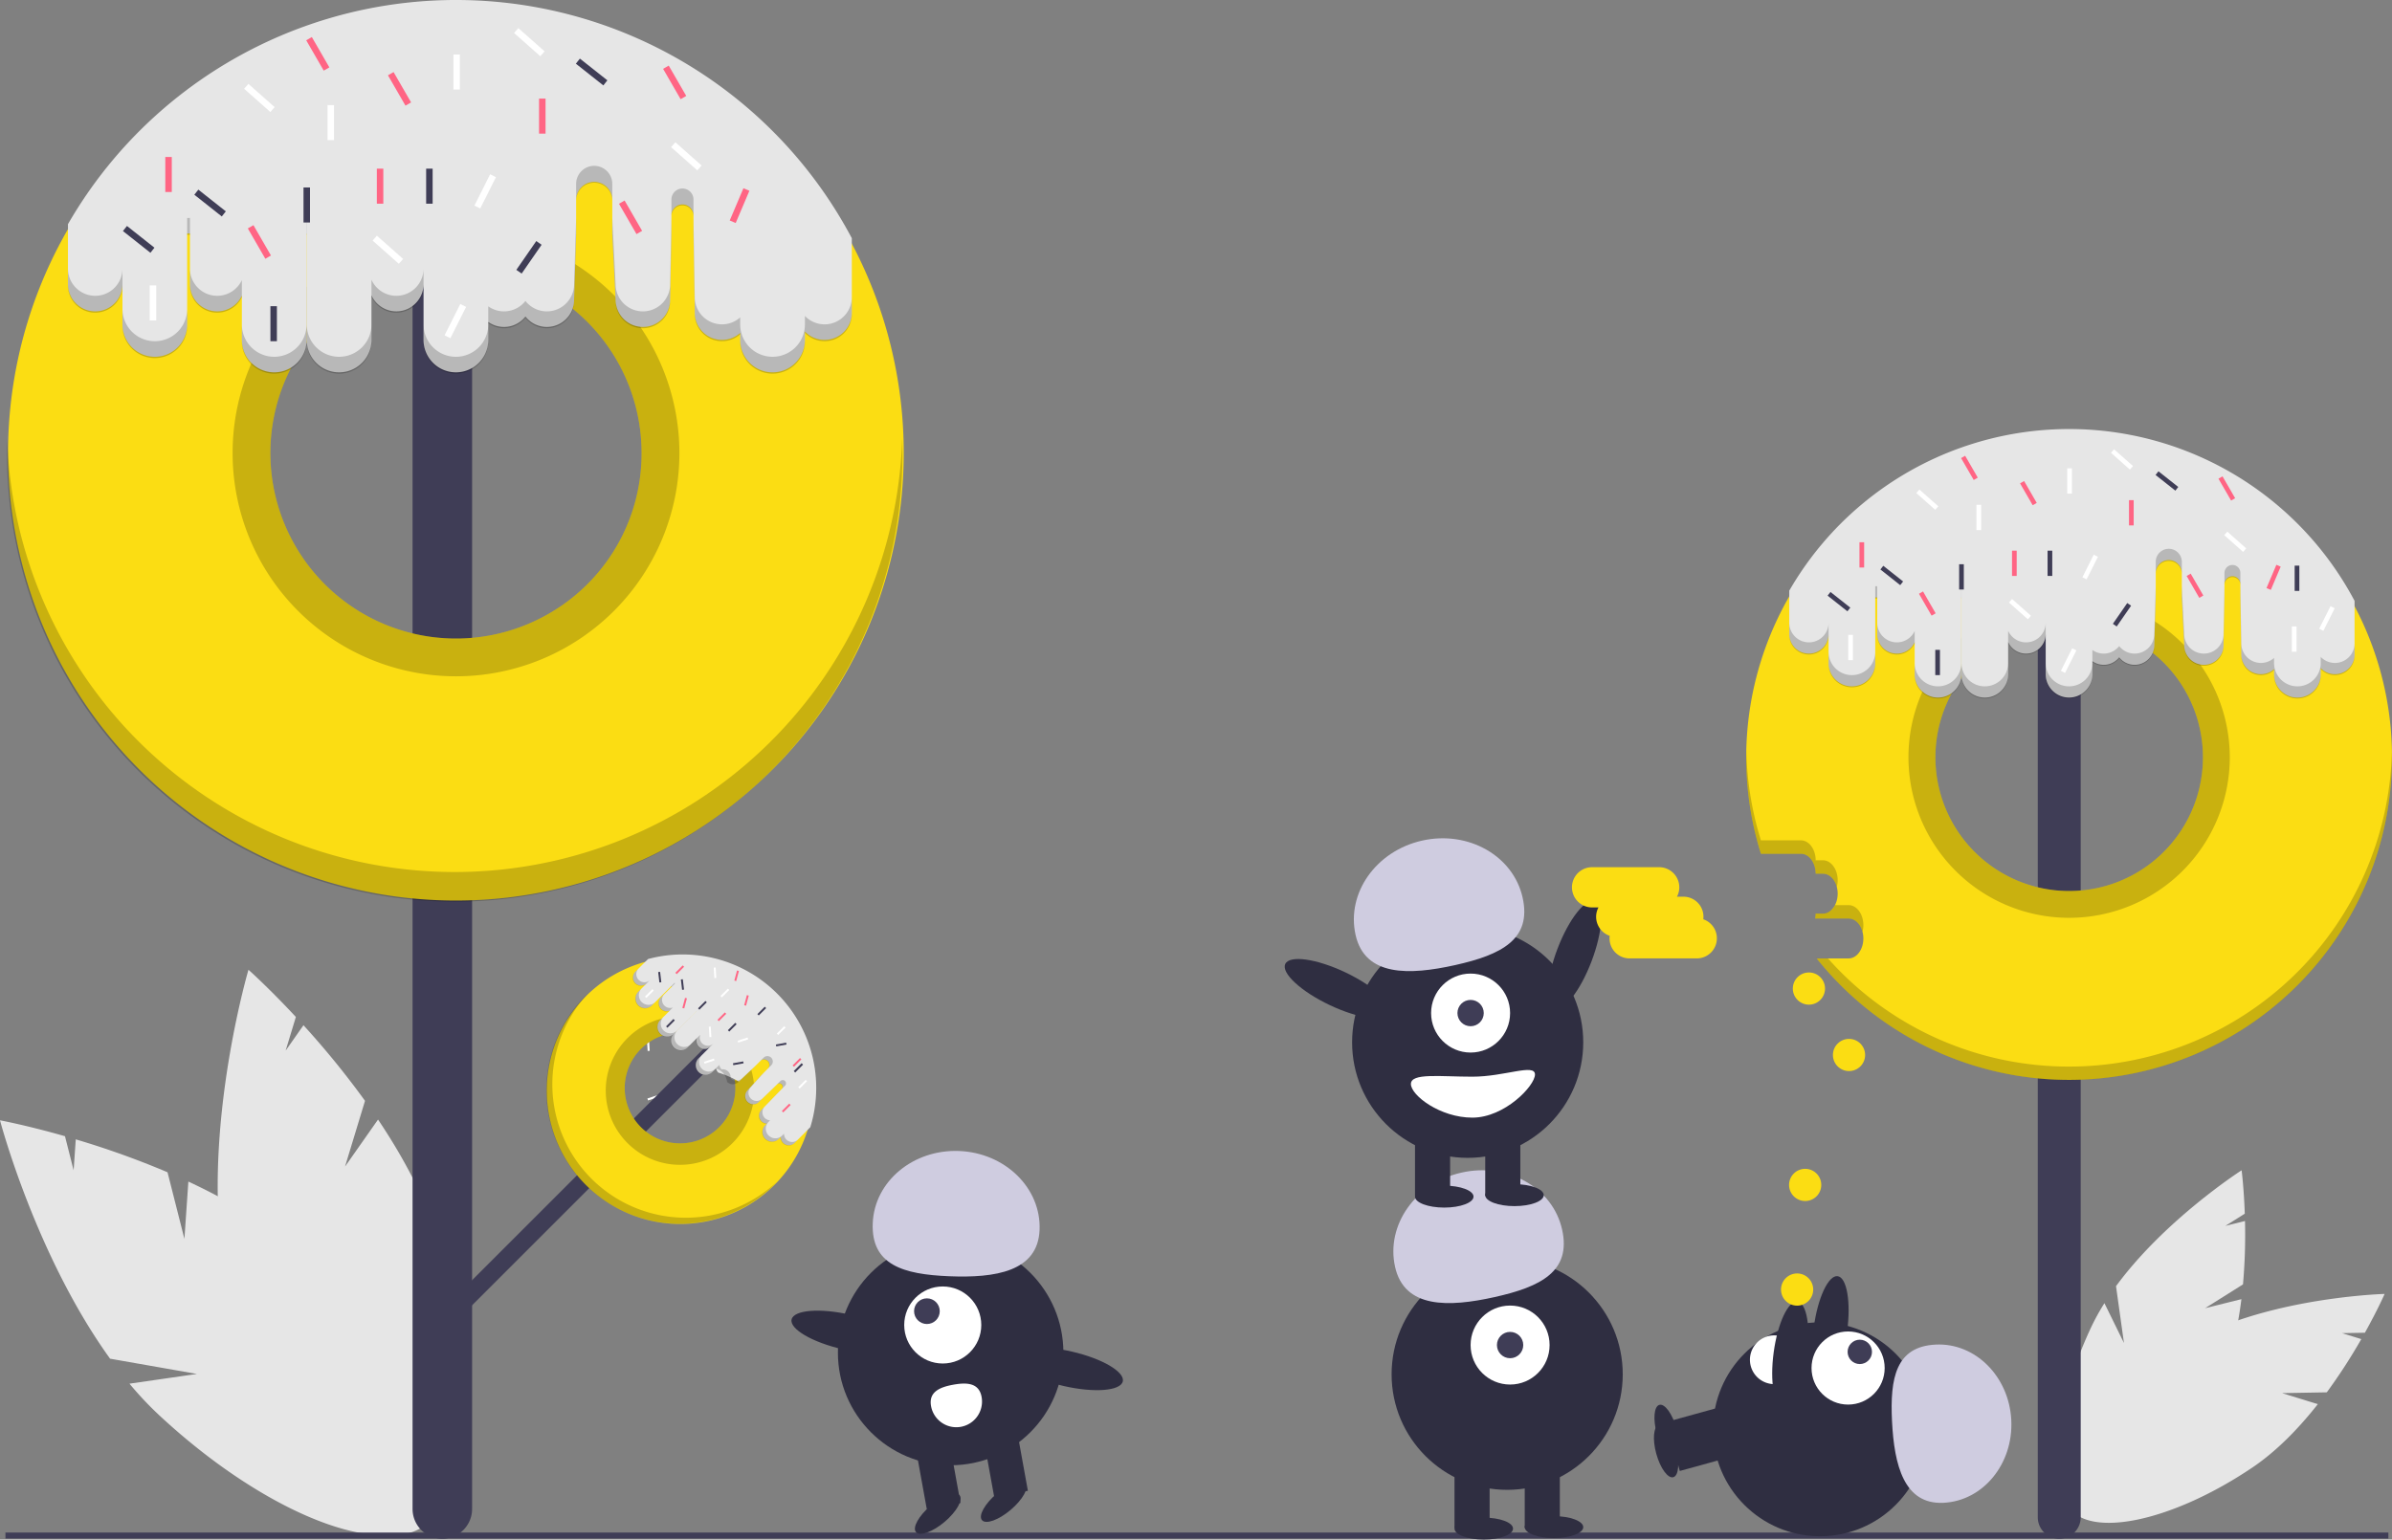 <svg xmlns="http://www.w3.org/2000/svg" data-name="Layer 1" width="891.381" height="573.886" viewBox="0 0 891.381 573.886" xmlns:xlink="http://www.w3.org/1999/xlink"><rect x="0" y="0" width="891.381" height="573.886" fill="#808080" stroke="none"/><title>donut_love</title><path d="M222.569,620.336l-6.293-24.823a322.324,322.324,0,0,0-34.197-12.269l-.795,11.536-3.222-12.709c-14.411-4.115-24.216-5.928-24.216-5.928s13.243,50.359,41.02,88.86l32.366,5.685-25.144,3.625a130.406,130.406,0,0,0,11.247,11.919c40.407,37.506,85.412,54.714,100.523,38.435s-5.396-59.881-45.803-97.387c-12.527-11.627-28.262-20.958-44.014-28.302Z" transform="translate(-153.846 -158.537)" fill="#e6e6e6"/><path d="M282.425,593.38l7.443-24.502a322.325,322.325,0,0,0-22.932-28.179l-6.643,9.465,3.811-12.545c-10.21-10.972-17.665-17.592-17.665-17.592S231.744,569.981,235.621,617.297l24.768,21.597-23.398-9.894a130.406,130.406,0,0,0,3.467,16.017c15.203,52.993,44.835,90.988,66.185,84.863s26.333-54.05,11.13-107.043c-4.713-16.428-13.361-32.55-23.049-46.978Z" transform="translate(-153.846 -158.537)" fill="#e6e6e6"/><path d="M975.588,646.175l14.11-8.869a209.77,209.77,0,0,0,.747-23.633l-7.302,1.819,7.224-4.541c-.339-9.748-1.18-16.182-1.18-16.182s-28.53,18.288-46.806,43.199l2.963,21.18-7.281-14.843a84.867,84.867,0,0,0-5.127,9.352c-15.13,32.533-16.77,63.848-3.663,69.943s35.997-15.336,51.127-47.869c4.69-10.086,7.316-21.698,8.708-32.923Z" transform="translate(-153.846 -158.537)" fill="#e6e6e6"/><path d="M1004.269,677.839l16.663-.299a209.77,209.77,0,0,0,12.855-19.844l-7.191-2.218,8.531-.153c4.749-8.52,7.354-14.462,7.354-14.462s-33.876.908-62.397,12.786l-8.411,19.662,1.439-16.47a84.868,84.868,0,0,0-9.223,5.355c-29.768,20.029-47.359,45.988-39.29,57.981s38.743,5.479,68.511-14.55c9.228-6.209,17.479-14.793,24.472-23.682Z" transform="translate(-153.846 -158.537)" fill="#e6e6e6"/><rect x="2.029" y="571.273" width="888" height="2.241" fill="#3f3d56"/><rect x="402.421" y="219.049" width="2.573" height="13.894" transform="translate(-9.629 -315.579) rotate(26.644)" fill="#fff"/><rect x="394.196" y="531.16" width="0.767" height="4.142" transform="translate(-212.925 -109.271) rotate(-6.648)" fill="#3f3d56"/><rect x="396.799" y="565.653" width="0.767" height="4.142" transform="translate(657.093 -146.574) rotate(71.644)" fill="#fff"/><rect x="395.063" y="546.129" width="0.767" height="4.142" transform="translate(-186.034 -133.815) rotate(-3.441)" fill="#fff"/><rect x="391.484" y="523.458" width="0.767" height="4.142" transform="translate(-184.68 -134.071) rotate(-3.441)" fill="#fff"/><rect x="444.389" y="538.698" width="0.767" height="4.142" transform="translate(625.746 -232.707) rotate(68.004)" fill="#ff6584"/><rect x="400.27" y="538.969" width="0.767" height="4.142" transform="translate(-0.162 -243.798) rotate(15)" fill="#ff6584"/><rect x="286.479" y="70.608" width="2.418" height="13.058" fill="#3f3d56"/><rect x="285.028" y="102.042" width="2.418" height="13.058" fill="#fff"/><rect x="437.469" y="532.657" width="0.721" height="3.892" transform="translate(352.413 -311.547) rotate(45)" fill="#fff"/><rect x="444.706" y="574.35" width="0.721" height="3.892" transform="translate(384.014 -304.453) rotate(45)" fill="#fff"/><rect x="439.711" y="557.734" width="0.721" height="3.892" transform="translate(6.005 -253.365) rotate(15)" fill="#ff6584"/><rect x="440.731" y="542.851" width="0.721" height="3.892" transform="translate(360.577 -310.868) rotate(45)" fill="#ff6584"/><path d="M431.652,543.207a3.307,3.307,0,0,0-4.677-4.677L321.459,644.047a3.307,3.307,0,1,0,4.677,4.677L430.973,543.886" transform="translate(-153.846 -158.537)" fill="#3f3d56"/><path d="M442.437,529.89a49.711,49.711,0,1,0,12.377,49.809A49.733,49.733,0,0,0,442.437,529.89Zm-40.702,54.094a20.575,20.575,0,0,1-9.05-5.282c-.507-.507-.977-1.043-1.429-1.588a20.621,20.621,0,1,1,10.479,6.87Z" transform="translate(-153.846 -158.537)" fill="#fbdd13"/><path d="M329.772,253.482a11.093,11.093,0,0,0-22.186,0V721.021a11.093,11.093,0,1,0,22.186,0V256.704" transform="translate(-153.846 -158.537)" fill="#3f3d56"/><path d="M471.274,249.338A166.889,166.889,0,1,0,490.624,327.387,166.805,166.805,0,0,0,471.274,249.338Zm-113.508,138.29a69.167,69.167,0,1,1,35.167-60.241A68.827,68.827,0,0,1,357.766,387.628Z" transform="translate(-153.846 -158.537)" fill="#fbdd13"/><path d="M323.29,483.591A166.842,166.842,0,0,1,156.532,321.948q-.087,2.707-.089,5.435a166.847,166.847,0,1,0,333.693,0q0-2.731-.088-5.442A166.842,166.842,0,0,1,323.29,483.591Z" transform="translate(-153.846 -158.537)" opacity="0.2"/><path d="M323.773,244.131a83.251,83.251,0,1,0,83.256,83.256A83.349,83.349,0,0,0,323.773,244.131Zm33.992,143.497a69.167,69.167,0,1,1,35.167-60.241A68.827,68.827,0,0,1,357.766,387.628Z" transform="translate(-153.846 -158.537)" opacity="0.2"/><path d="M471.276,247.333v27.755a10.149,10.149,0,0,1-17.478,7.027v3.163a12.056,12.056,0,1,1-24.113,0v-2.636a10.143,10.143,0,0,1-16.926-7.554l-.484-29.5v-6.804a4.111,4.111,0,0,0-8.221,0v6.804l-.484,24.664a10.156,10.156,0,0,1-20.312,0l-1.243-24.664V232.98a6.737,6.737,0,0,0-13.473,0v12.608l-.759,24.664a10.148,10.148,0,0,1-18.136,6.268,10.129,10.129,0,0,1-13.851,2.012v6.746a12.056,12.056,0,1,1-24.113,0V264.448a10.152,10.152,0,0,1-19.412,4.164v16.665a12.056,12.056,0,1,1-24.113,0V245.587h-.068v39.69a12.056,12.056,0,1,1-24.113,0V268.752a10.15,10.15,0,0,1-19.345-4.304V245.587h-1.035v33.887a12.056,12.056,0,0,1-24.113,0V264.448a10.156,10.156,0,1,1-20.312,0V242.091A166.905,166.905,0,0,1,471.276,247.333Z" transform="translate(-153.846 -158.537)" fill="#e6e6e6"/><path d="M256.034,291.531a12.056,12.056,0,0,1-12.056-12.056v6.287a12.056,12.056,0,0,0,24.113,0v-6.287A12.056,12.056,0,0,1,256.034,291.531Z" transform="translate(-153.846 -158.537)" opacity="0.2"/><path d="M280.215,291.531a12.056,12.056,0,0,1-12.056-12.056v6.287a12.056,12.056,0,0,0,24.113,0v-6.287A12.056,12.056,0,0,1,280.215,291.531Z" transform="translate(-153.846 -158.537)" opacity="0.2"/><path d="M243.978,262.949a10.15,10.15,0,0,1-19.345-4.304v6.287a10.15,10.15,0,0,0,19.345,4.304Z" transform="translate(-153.846 -158.537)" opacity="0.2"/><rect x="114.245" y="81.247" width="0.068" height="6.287" opacity="0.2"/><path d="M199.485,258.645a10.156,10.156,0,0,1-20.312,0v6.287a10.156,10.156,0,0,0,20.312,0Z" transform="translate(-153.846 -158.537)" opacity="0.2"/><rect x="69.752" y="81.247" width="1.035" height="6.287" opacity="0.2"/><path d="M211.542,285.727a12.056,12.056,0,0,1-12.056-12.056v6.287a12.056,12.056,0,1,0,24.113,0v-6.287A12.056,12.056,0,0,1,211.542,285.727Z" transform="translate(-153.846 -158.537)" opacity="0.2"/><path d="M323.74,291.531a12.056,12.056,0,0,1-12.056-12.056v6.287a12.056,12.056,0,0,0,24.113,0v-6.287A12.056,12.056,0,0,1,323.74,291.531Z" transform="translate(-153.846 -158.537)" opacity="0.2"/><path d="M412.275,232.98a4.111,4.111,0,1,0-8.221,0v6.287a4.111,4.111,0,1,1,8.221,0Z" transform="translate(-153.846 -158.537)" opacity="0.2"/><path d="M311.683,258.645a10.152,10.152,0,0,1-19.412,4.164v6.287a10.152,10.152,0,0,0,19.412-4.164Z" transform="translate(-153.846 -158.537)" opacity="0.2"/><path d="M393.414,274.604a10.155,10.155,0,0,1-10.156-10.156L382.015,239.784v6.287l1.243,24.664a10.156,10.156,0,0,0,20.312,0l.484-24.664v-6.287l-.484,24.664A10.155,10.155,0,0,1,393.414,274.604Z" transform="translate(-153.846 -158.537)" opacity="0.2"/><path d="M461.12,279.44a10.123,10.123,0,0,1-7.322-3.129v3.163a12.056,12.056,0,0,1-24.113,0v-2.636a10.143,10.143,0,0,1-16.926-7.554L412.275,239.784v6.287l.484,29.5a10.143,10.143,0,0,0,16.926,7.554v2.636a12.056,12.056,0,0,0,24.113,0v-3.163a10.149,10.149,0,0,0,17.478-7.027v-6.287A10.155,10.155,0,0,1,461.12,279.44Z" transform="translate(-153.846 -158.537)" opacity="0.2"/><path d="M357.627,274.604a10.131,10.131,0,0,1-7.98-3.888,10.129,10.129,0,0,1-13.851,2.012v6.287a10.129,10.129,0,0,0,13.851-2.012,10.148,10.148,0,0,0,18.136-6.268l.759-24.664v-6.287l-.759,24.664A10.155,10.155,0,0,1,357.627,274.604Z" transform="translate(-153.846 -158.537)" opacity="0.2"/><path d="M382.015,227.176a6.737,6.737,0,1,0-13.473,0v6.287a6.737,6.737,0,1,1,13.473,0Z" transform="translate(-153.846 -158.537)" opacity="0.2"/><rect x="113.103" y="69.882" width="2.418" height="13.058" fill="#3f3d56"/><rect x="158.805" y="62.87" width="2.418" height="13.058" fill="#3f3d56"/><rect x="100.771" y="114.133" width="2.418" height="13.058" fill="#3f3d56"/><rect x="349.889" y="248.005" width="2.418" height="13.058" transform="matrix(0.822, 0.569, -0.569, 0.822, 53.35, -313.086)" fill="#3f3d56"/><rect x="230.92" y="227.694" width="2.418" height="13.058" transform="translate(-249.431 112.392) rotate(-51.648)" fill="#3f3d56"/><rect x="373.102" y="178.849" width="2.418" height="13.058" transform="translate(-157.167 205.356) rotate(-51.648)" fill="#3f3d56"/><rect x="204.321" y="241.235" width="2.418" height="13.058" transform="translate(-270.145 96.672) rotate(-51.648)" fill="#3f3d56"/><rect x="122.05" y="39.173" width="2.418" height="13.058" fill="#fff"/><rect x="55.795" y="106.395" width="2.418" height="13.058" fill="#fff"/><rect x="168.961" y="20.312" width="2.418" height="13.058" fill="#fff"/><rect x="333.446" y="223.341" width="2.418" height="13.058" transform="translate(-15.225 -284.202) rotate(26.644)" fill="#fff"/><rect x="322.323" y="271.702" width="2.418" height="13.058" transform="translate(5.281 -274.078) rotate(26.644)" fill="#fff"/><rect x="297.175" y="245.104" width="2.418" height="13.058" transform="translate(-241.697 149.436) rotate(-48.441)" fill="#fff"/><rect x="249.297" y="188.521" width="2.418" height="13.058" transform="translate(-215.474 94.565) rotate(-48.441)" fill="#fff"/><rect x="408.406" y="210.284" width="2.418" height="13.058" transform="translate(-178.201 220.946) rotate(-48.441)" fill="#fff"/><rect x="349.889" y="167.726" width="2.418" height="13.058" transform="translate(-166.053 162.834) rotate(-48.441)" fill="#fff"/><rect x="140.428" y="62.87" width="2.418" height="13.058" fill="#ff6584"/><rect x="428.234" y="228.661" width="2.418" height="13.058" transform="translate(-27.785 -307.658) rotate(23.004)" fill="#ff6584"/><rect x="249.297" y="242.202" width="2.418" height="13.058" transform="translate(-244.65 0.04) rotate(-30)" fill="#ff6584"/><rect x="387.611" y="233.013" width="2.418" height="13.058" transform="translate(-221.525 67.966) rotate(-30)" fill="#ff6584"/><rect x="301.528" y="185.136" width="2.418" height="13.058" transform="matrix(0.866, -0.5, 0.5, 0.866, -209.119, 18.51)" fill="#ff6584"/><rect x="404.054" y="182.718" width="2.418" height="13.058" transform="translate(-194.174 69.449) rotate(-30)" fill="#ff6584"/><rect x="271.06" y="172.078" width="2.418" height="13.058" transform="translate(-206.672 1.526) rotate(-30)" fill="#ff6584"/><rect x="200.879" y="36.755" width="2.418" height="13.058" fill="#ff6584"/><rect x="61.599" y="58.517" width="2.418" height="13.058" fill="#ff6584"/><path d="M374.238,597.888a49.736,49.736,0,0,1-1.078-69.223q-.589.552-1.164,1.127a49.737,49.737,0,1,0,70.339,70.339q.576-.576,1.128-1.166A49.736,49.736,0,0,1,374.238,597.888Z" transform="translate(-153.846 -158.537)" opacity="0.2"/><path d="M426.827,545.5a27.674,27.674,0,1,0,0,39.124A27.708,27.708,0,0,0,426.827,545.5Zm-4.981,33.203a20.627,20.627,0,0,1-29.162,0c-.507-.507-.977-1.043-1.429-1.588a20.616,20.616,0,1,1,30.59,1.588Z" transform="translate(-153.846 -158.537)" opacity="0.2"/><path d="M455.81,578.703,449.96,584.554a3.025,3.025,0,0,1-5.165-2.203l-.667.667a3.594,3.594,0,0,1-5.083-5.083l.556-.556a3.024,3.024,0,0,1-1.976-5.16l6.116-6.32,1.434-1.434a1.225,1.225,0,0,0-1.733-1.733l-1.434,1.434-5.301,5.097a3.027,3.027,0,0,1-4.281-4.281l4.937-5.461,2.658-2.658a2.008,2.008,0,0,0-2.84-2.84l-2.658,2.658-5.359,5.039a34.695,34.695,0,0,0-7.645-3.364,3.017,3.017,0,0,1-.842-1.633l-1.422,1.422a3.594,3.594,0,0,1-5.083-5.083l4.391-4.391a3.026,3.026,0,0,1-4.97-3.214L410.08,548.97a3.594,3.594,0,0,1-5.083-5.083l8.366-8.366-.014-.014-8.366,8.366a3.594,3.594,0,0,1-5.083-5.083l3.483-3.483a3.026,3.026,0,0,1-3.17-4.985l3.976-3.976-.218-.218-7.143,7.143a3.594,3.594,0,0,1-5.083-5.083l3.167-3.167a3.027,3.027,0,0,1-4.281-4.281l4.713-4.713a49.754,49.754,0,0,1,60.467,62.677Z" transform="translate(-153.846 -158.537)" fill="#e6e6e6"/><path d="M401.124,542.649a3.594,3.594,0,0,1,0-5.083l-1.325,1.325a3.594,3.594,0,0,0,5.083,5.083l1.325-1.325A3.594,3.594,0,0,1,401.124,542.649Z" transform="translate(-153.846 -158.537)" opacity="0.2"/><path d="M406.221,547.746a3.594,3.594,0,0,1,0-5.083l-1.325,1.325a3.594,3.594,0,1,0,5.083,5.083l1.325-1.325A3.594,3.594,0,0,1,406.221,547.746Z" transform="translate(-153.846 -158.537)" opacity="0.2"/><path d="M404.607,534.083a3.026,3.026,0,0,1-3.17-4.985l-1.325,1.325a3.026,3.026,0,0,0,3.17,4.985Z" transform="translate(-153.846 -158.537)" opacity="0.2"/><rect x="412.98" y="534.943" width="1.874" height="0.02" transform="translate(-410.881 290.831) rotate(-45)" opacity="0.2"/><path d="M396.136,523.798a3.027,3.027,0,1,1-4.281-4.281l-1.325,1.325a3.027,3.027,0,0,0,4.281,4.281Z" transform="translate(-153.846 -158.537)" opacity="0.2"/><rect x="403.703" y="525.522" width="1.874" height="0.309" transform="translate(-407.039 281.554) rotate(-45)" opacity="0.2"/><path d="M392.968,532.048a3.594,3.594,0,0,1,0-5.083L391.643,528.29a3.594,3.594,0,1,0,5.083,5.083l1.325-1.325A3.594,3.594,0,0,1,392.968,532.048Z" transform="translate(-153.846 -158.537)" opacity="0.2"/><path d="M415.395,556.921a3.594,3.594,0,0,1,0-5.083L414.07,553.163a3.594,3.594,0,1,0,5.083,5.083l1.325-1.325A3.594,3.594,0,0,1,415.395,556.921Z" transform="translate(-153.846 -158.537)" opacity="0.2"/><path d="M446.399,563.241a1.225,1.225,0,0,0-1.733-1.733l-1.325,1.325a1.225,1.225,0,1,1,1.733,1.733Z" transform="translate(-153.846 -158.537)" opacity="0.2"/><path d="M419.786,547.448a3.026,3.026,0,0,1-4.97-3.214l-1.325,1.325a3.026,3.026,0,0,0,4.97,3.214Z" transform="translate(-153.846 -158.537)" opacity="0.2"/><path d="M433.65,568.039a3.027,3.027,0,0,1,0-4.281l4.937-5.461-1.325,1.325-4.937,5.461a3.027,3.027,0,1,0,4.281,4.281l5.301-5.097,1.325-1.325-5.301,5.097A3.027,3.027,0,0,1,433.65,568.039Z" transform="translate(-153.846 -158.537)" opacity="0.2"/><path d="M446.902,583.33a3.018,3.018,0,0,1-.884-2.203l-.667.667a3.594,3.594,0,1,1-5.083-5.083l.556-.556a3.024,3.024,0,0,1-1.976-5.16l6.116-6.32-1.325,1.325-6.116,6.32a3.024,3.024,0,0,0,1.976,5.16l-.556.556a3.594,3.594,0,1,0,5.083,5.083l.667-.667a3.025,3.025,0,0,0,5.165,2.203l1.325-1.325A3.027,3.027,0,0,1,446.902,583.33Z" transform="translate(-153.846 -158.537)" opacity="0.2"/><path d="M426.106,560.496a3.02,3.02,0,0,0-3.364-3.364,3.017,3.017,0,0,1-.842-1.633l-1.325,1.325a5.804,5.804,0,0,1,4.206,4.997,3.027,3.027,0,0,0,4.281,0l5.359-5.039,1.325-1.325-5.359,5.039A3.027,3.027,0,0,1,426.106,560.496Z" transform="translate(-153.846 -158.537)" opacity="0.2"/><path d="M441.244,555.639a2.008,2.008,0,1,0-2.84-2.84l-1.325,1.325a2.008,2.008,0,1,1,2.84,2.84Z" transform="translate(-153.846 -158.537)" opacity="0.2"/><rect x="415.246" y="531.332" width="0.721" height="3.892" transform="translate(344.967 -296.221) rotate(45)" fill="#3f3d56"/><rect x="426.357" y="539.487" width="0.721" height="3.892" transform="translate(353.988 -301.69) rotate(45)" fill="#3f3d56"/><rect x="437.357" y="533.487" width="0.721" height="3.892" transform="translate(352.967 -311.225) rotate(45)" fill="#3f3d56"/><rect x="403.319" y="538.06" width="0.721" height="3.892" transform="translate(346.231 -285.817) rotate(45)" fill="#3f3d56"/><rect x="428.6" y="552.943" width="0.721" height="3.892" transform="translate(744.171 -125.083) rotate(79.679)" fill="#3f3d56"/><rect x="444.6" y="545.943" width="0.721" height="3.892" transform="translate(750.417 -146.57) rotate(79.679)" fill="#3f3d56"/><rect x="407.804" y="523.584" width="0.721" height="3.892" transform="translate(-211.942 -107.75) rotate(-6.648)" fill="#3f3d56"/><rect x="399.343" y="520.832" width="0.721" height="3.892" transform="translate(-211.681 -108.748) rotate(-6.648)" fill="#3f3d56"/><rect x="423.605" y="526.744" width="0.721" height="3.892" transform="translate(344.171 -303.476) rotate(45)" fill="#fff"/><rect x="444.605" y="540.744" width="0.721" height="3.892" transform="translate(360.222 -314.224) rotate(45)" fill="#fff"/><rect x="452.605" y="560.744" width="0.721" height="3.892" transform="translate(376.707 -314.023) rotate(45)" fill="#fff"/><rect x="395.469" y="526.948" width="0.721" height="3.892" transform="translate(336.075 -283.521) rotate(45)" fill="#fff"/><rect x="430.333" y="544.278" width="0.721" height="3.892" transform="translate(659.644 -193.109) rotate(71.644)" fill="#fff"/><rect x="417.794" y="552.127" width="0.721" height="3.892" transform="translate(658.505 -175.831) rotate(71.644)" fill="#fff"/><rect x="418.1" y="541.22" width="0.721" height="3.892" transform="translate(-185.691 -132.443) rotate(-3.441)" fill="#fff"/><rect x="419.935" y="519.201" width="0.721" height="3.892" transform="translate(-184.366 -132.373) rotate(-3.441)" fill="#fff"/><rect x="422.484" y="535.613" width="0.721" height="3.892" transform="translate(350.114 -300.085) rotate(45)" fill="#ff6584"/><rect x="446.484" y="569.613" width="0.721" height="3.892" transform="translate(381.185 -307.097) rotate(45)" fill="#ff6584"/><rect x="450.484" y="552.613" width="0.721" height="3.892" transform="translate(370.336 -314.905) rotate(45)" fill="#ff6584"/><rect x="408.62" y="530.516" width="0.721" height="3.892" transform="translate(-2.099 -246.246) rotate(15)" fill="#ff6584"/><rect x="431.658" y="529.497" width="0.721" height="3.892" transform="translate(-1.578 -252.243) rotate(15)" fill="#ff6584"/><rect x="427.988" y="520.322" width="0.721" height="3.892" transform="translate(-4.077 -251.606) rotate(15)" fill="#ff6584"/><rect x="406.785" y="518.08" width="0.721" height="3.892" transform="translate(333.118 -294.12) rotate(45)" fill="#ff6584"/><path d="M929.226,365.467a8,8,0,1,0-16,0V724.114a8,8,0,0,0,16,0V367.79" transform="translate(-153.846 -158.537)" fill="#3f3d56"/><path d="M1031.276,384.5a120.362,120.362,0,0,0-221.22,92.29h14.93c3,0,5.46,3.34,5.46,7.43h2.74c3.01,0,5.47,3.34,5.47,7.43,0,4.08-2.46,7.43-5.47,7.43h-2.74a10.087,10.087,0,0,1-.19,1.85h12.5c3.01,0,5.47,3.35,5.47,7.43,0,4.09-2.46,7.43-5.47,7.43h-11.94a120.34,120.34,0,0,0,200.46-131.29Zm-81.86,99.74a49.676,49.676,0,0,1-24.52,6.42,51.473,51.473,0,0,1-5.15-.26,49.849,49.849,0,1,1,29.67-6.16Z" transform="translate(-153.846 -158.537)" fill="#fbdd13"/><path d="M847.899,505.862a9.736,9.736,0,0,0,.327-2.5c0-4.086-2.461-7.429-5.469-7.429H837.64a5.239,5.239,0,0,1-4.455,3.143h-2.735a9.754,9.754,0,0,1-.196,1.857H842.757C845.119,500.933,847.138,502.998,847.899,505.862Z" transform="translate(-153.846 -158.537)" opacity="0.2"/><path d="M833.186,484.219c2.362,0,4.381,2.065,5.142,4.929a9.73,9.73,0,0,0,.328-2.5c0-4.086-2.461-7.429-5.469-7.429h-2.735c0-4.086-2.461-7.429-5.469-7.429H810.056a120.181,120.181,0,0,1-5.436-33.672c-.02.89-.045,1.778-.045,2.672a120.276,120.276,0,0,0,5.481,36h14.926c3.008,0,5.469,3.343,5.469,7.429Z" transform="translate(-153.846 -158.537)" opacity="0.2"/><path d="M924.901,556.116a120.017,120.017,0,0,1-89.87-40.326h-4.218a120.323,120.323,0,0,0,214.414-75c0-.752-.021-1.5-.035-2.248A120.323,120.323,0,0,1,924.901,556.116Z" transform="translate(-153.846 -158.537)" opacity="0.2"/><path d="M924.896,380.92a59.87,59.87,0,1,0,59.88,59.87A59.941,59.941,0,0,0,924.896,380.92Zm24.52,103.32a49.676,49.676,0,0,1-24.52,6.42,51.473,51.473,0,0,1-5.15-.26,49.849,49.849,0,1,1,29.67-6.16Z" transform="translate(-153.846 -158.537)" opacity="0.2"/><path d="M1031.276,382.502V402.518a7.319,7.319,0,0,1-12.605,5.068v2.281a8.695,8.695,0,1,1-17.39,0V407.966a7.315,7.315,0,0,1-12.207-5.448l-.349-21.275V376.336a2.965,2.965,0,1,0-5.929,0v4.907l-.349,17.787a7.324,7.324,0,0,1-14.648,0l-.896-17.787V372.151a4.858,4.858,0,0,0-9.717,0v9.092l-.548,17.787a7.319,7.319,0,0,1-13.079,4.52,7.304,7.304,0,0,1-9.989,1.451v4.865a8.695,8.695,0,0,1-17.39,0V394.845a7.321,7.321,0,0,1-14,3.003v12.019a8.695,8.695,0,0,1-17.39,0V381.243h-.049v28.624a8.695,8.695,0,1,1-17.39,0V397.949a7.32,7.32,0,0,1-13.951-3.104v-13.602h-.746v24.438a8.695,8.695,0,0,1-17.39,0V394.845a7.324,7.324,0,0,1-14.648,0V378.722a120.368,120.368,0,0,1,210.657,3.781Z" transform="translate(-153.846 -158.537)" fill="#e6e6e6"/><path d="M876.048,414.376a8.694,8.694,0,0,1-8.695-8.695v4.534a8.695,8.695,0,0,0,17.39,0v-4.534A8.694,8.694,0,0,1,876.048,414.376Z" transform="translate(-153.846 -158.537)" opacity="0.2"/><path d="M893.487,414.376a8.694,8.694,0,0,1-8.695-8.695v4.534a8.695,8.695,0,0,0,17.39,0v-4.534A8.694,8.694,0,0,1,893.487,414.376Z" transform="translate(-153.846 -158.537)" opacity="0.2"/><path d="M867.354,393.764a7.32,7.32,0,0,1-13.951-3.104v4.534a7.32,7.32,0,0,0,13.951,3.104Z" transform="translate(-153.846 -158.537)" opacity="0.2"/><rect x="730.898" y="218.521" width="0.049" height="4.534" opacity="0.2"/><path d="M835.267,390.66a7.324,7.324,0,0,1-14.648,0v4.534a7.324,7.324,0,0,0,14.648,0Z" transform="translate(-153.846 -158.537)" opacity="0.2"/><rect x="698.811" y="218.521" width="0.746" height="4.534" opacity="0.2"/><path d="M843.962,410.191a8.694,8.694,0,0,1-8.695-8.695v4.534a8.695,8.695,0,0,0,17.39,0v-4.534A8.694,8.694,0,0,1,843.962,410.191Z" transform="translate(-153.846 -158.537)" opacity="0.2"/><path d="M924.876,414.376a8.694,8.694,0,0,1-8.695-8.695v4.534a8.695,8.695,0,1,0,17.39,0v-4.534A8.694,8.694,0,0,1,924.876,414.376Z" transform="translate(-153.846 -158.537)" opacity="0.2"/><path d="M988.726,372.151a2.965,2.965,0,1,0-5.929,0v4.534a2.965,2.965,0,1,1,5.929,0Z" transform="translate(-153.846 -158.537)" opacity="0.2"/><path d="M916.181,390.66a7.321,7.321,0,0,1-14,3.003v4.534a7.321,7.321,0,0,0,14-3.003Z" transform="translate(-153.846 -158.537)" opacity="0.2"/><path d="M975.124,402.169a7.323,7.323,0,0,1-7.324-7.324l-.896-17.787v4.534l.896,17.787a7.324,7.324,0,0,0,14.648,0l.349-17.787v-4.534l-.349,17.787A7.323,7.323,0,0,1,975.124,402.169Z" transform="translate(-153.846 -158.537)" opacity="0.2"/><path d="M1023.951,405.657a7.3,7.3,0,0,1-5.28-2.257v2.281a8.695,8.695,0,1,1-17.39,0v-1.901a7.315,7.315,0,0,1-12.207-5.448l-.349-21.275v4.534l.349,21.275a7.315,7.315,0,0,0,12.207,5.448v1.901a8.695,8.695,0,0,0,17.39,0v-2.281a7.319,7.319,0,0,0,12.605-5.068v-4.534A7.323,7.323,0,0,1,1023.951,405.657Z" transform="translate(-153.846 -158.537)" opacity="0.2"/><path d="M949.315,402.169a7.306,7.306,0,0,1-5.755-2.804,7.304,7.304,0,0,1-9.989,1.451v4.534a7.304,7.304,0,0,0,9.989-1.451,7.319,7.319,0,0,0,13.079-4.52l.548-17.787v-4.534l-.548,17.787A7.323,7.323,0,0,1,949.315,402.169Z" transform="translate(-153.846 -158.537)" opacity="0.2"/><path d="M966.903,367.966a4.858,4.858,0,1,0-9.717,0v4.534a4.858,4.858,0,1,1,9.717,0Z" transform="translate(-153.846 -158.537)" opacity="0.2"/><rect x="730.074" y="210.325" width="1.744" height="9.417" fill="#3f3d56"/><rect x="763.033" y="205.268" width="1.744" height="9.417" fill="#3f3d56"/><rect x="855.108" y="210.848" width="1.744" height="9.417" fill="#3f3d56"/><rect x="721.181" y="242.237" width="1.744" height="9.417" fill="#3f3d56"/><rect x="943.734" y="382.987" width="1.744" height="9.417" transform="translate(234.55 -627.123) rotate(34.679)" fill="#3f3d56"/><rect x="857.937" y="368.339" width="1.744" height="9.417" transform="translate(-120.468 656.528) rotate(-51.648)" fill="#3f3d56"/><rect x="960.475" y="333.113" width="1.744" height="9.417" transform="translate(-53.929 723.572) rotate(-51.648)" fill="#3f3d56"/><rect x="838.755" y="378.104" width="1.744" height="9.417" transform="matrix(0.62, -0.784, 0.784, 0.62, -135.406, 645.191)" fill="#3f3d56"/><rect x="736.527" y="188.178" width="1.744" height="9.417" fill="#fff"/><rect x="688.745" y="236.657" width="1.744" height="9.417" fill="#fff"/><rect x="770.357" y="174.576" width="1.744" height="9.417" fill="#fff"/><rect x="854.062" y="233.518" width="1.744" height="9.417" fill="#fff"/><rect x="931.876" y="365.2" width="1.744" height="9.417" transform="translate(111.086 -537.543) rotate(26.644)" fill="#fff"/><rect x="923.854" y="400.077" width="1.744" height="9.417" transform="translate(125.874 -530.242) rotate(26.644)" fill="#fff"/><rect x="1020.115" y="384.382" width="1.744" height="9.417" transform="translate(129.058 -575.076) rotate(26.644)" fill="#fff"/><rect x="905.718" y="380.894" width="1.744" height="9.417" transform="translate(-137.217 649.634) rotate(-48.441)" fill="#fff"/><rect x="871.19" y="340.088" width="1.744" height="9.417" transform="translate(-118.306 610.062) rotate(-48.441)" fill="#fff"/><rect x="985.935" y="355.783" width="1.744" height="9.417" transform="translate(-91.425 701.206) rotate(-48.441)" fill="#fff"/><rect x="943.734" y="325.091" width="1.744" height="9.417" transform="translate(-82.665 659.297) rotate(-48.441)" fill="#fff"/><rect x="749.78" y="205.268" width="1.744" height="9.417" fill="#ff6584"/><rect x="1000.235" y="369.036" width="1.744" height="9.417" transform="translate(71.821 -520.043) rotate(23.004)" fill="#ff6584"/><rect x="871.19" y="378.802" width="1.744" height="9.417" transform="translate(-228.767 328.875) rotate(-30)" fill="#ff6584"/><rect x="970.938" y="372.175" width="1.744" height="9.417" transform="translate(-212.09 377.861) rotate(-30)" fill="#ff6584"/><rect x="908.857" y="337.647" width="1.744" height="9.417" transform="translate(-203.143 342.195) rotate(-30)" fill="#ff6584"/><rect x="982.797" y="335.903" width="1.744" height="9.417" transform="translate(-192.365 378.931) rotate(-30)" fill="#ff6584"/><rect x="886.885" y="328.23" width="1.744" height="9.417" transform="translate(-201.378 329.947) rotate(-30)" fill="#ff6584"/><rect x="793.376" y="186.434" width="1.744" height="9.417" fill="#ff6584"/><rect x="692.93" y="202.129" width="1.744" height="9.417" fill="#ff6584"/><circle cx="354.258" cy="504.177" r="42.012" fill="#2f2e41"/><rect x="522.191" y="692.702" width="12.763" height="22.867" transform="translate(1020.276 1144.317) rotate(169.739)" fill="#2f2e41"/><rect x="497.073" y="697.249" width="12.763" height="22.867" transform="translate(971.251 1157.813) rotate(169.739)" fill="#2f2e41"/><ellipse cx="503.301" cy="722.762" rx="10.636" ry="3.989" transform="translate(-501.718 337.949) rotate(-40.261)" fill="#2f2e41"/><ellipse cx="527.896" cy="718.31" rx="10.636" ry="3.989" transform="translate(-493.015 352.789) rotate(-40.261)" fill="#2f2e41"/><circle cx="351.316" cy="493.901" r="14.359" fill="#fff"/><circle cx="345.415" cy="488.754" r="4.786" fill="#3f3d56"/><path d="M541.245,617.009c.632-15.554-12.773-28.728-29.941-29.425s-31.597,11.346-32.229,26.9,11.302,19.087,28.47,19.785S540.614,632.563,541.245,617.009Z" transform="translate(-153.846 -158.537)" fill="#cfcce0"/><ellipse cx="469.311" cy="655.06" rx="6.594" ry="21.006" transform="translate(-427.891 807.616) rotate(-77.09)" fill="#2f2e41"/><ellipse cx="551.78" cy="668.775" rx="6.594" ry="21.006" transform="translate(-377.215 898.651) rotate(-77.09)" fill="#2f2e41"/><path d="M519.642,679.271a9.572,9.572,0,1,1-18.839,3.41c-.942-5.202,3.08-7.043,8.283-7.985S518.7,674.069,519.642,679.271Z" transform="translate(-153.846 -158.537)" fill="#fff"/><ellipse cx="740.583" cy="514.548" rx="21.534" ry="6.76" transform="translate(-158.308 864.076) rotate(-69.082)" fill="#2f2e41"/><circle cx="561.649" cy="512.284" r="43.067" fill="#2f2e41"/><rect x="542.023" y="546.083" width="13.084" height="23.442" fill="#2f2e41"/><rect x="568.191" y="546.083" width="13.084" height="23.442" fill="#2f2e41"/><ellipse cx="552.927" cy="569.798" rx="10.903" ry="4.089" fill="#2f2e41"/><ellipse cx="579.094" cy="569.252" rx="10.903" ry="4.089" fill="#2f2e41"/><circle cx="562.739" cy="501.381" r="14.719" fill="#fff"/><circle cx="562.739" cy="501.381" r="4.906" fill="#3f3d56"/><path d="M673.718,630.769c-3.477-15.574,7.639-31.31,24.829-35.149s33.944,5.675,37.422,21.249-7.915,21.318-25.105,25.156S677.196,646.343,673.718,630.769Z" transform="translate(-153.846 -158.537)" fill="#cfcce0"/><circle cx="546.93" cy="388.533" r="43.067" fill="#2f2e41"/><rect x="527.304" y="422.333" width="13.084" height="23.442" fill="#2f2e41"/><rect x="553.472" y="422.333" width="13.084" height="23.442" fill="#2f2e41"/><ellipse cx="538.207" cy="446.047" rx="10.903" ry="4.089" fill="#2f2e41"/><ellipse cx="564.375" cy="445.502" rx="10.903" ry="4.089" fill="#2f2e41"/><circle cx="548.02" cy="377.63" r="14.719" fill="#fff"/><circle cx="548.02" cy="377.63" r="4.906" fill="#3f3d56"/><path d="M658.999,507.019c-3.477-15.574,7.639-31.31,24.829-35.149s33.944,5.675,37.422,21.249-7.915,21.318-25.105,25.156S662.476,522.593,658.999,507.019Z" transform="translate(-153.846 -158.537)" fill="#cfcce0"/><ellipse cx="652.267" cy="527.087" rx="6.76" ry="21.534" transform="translate(-257.332 732.02) rotate(-64.626)" fill="#2f2e41"/><path d="M679.621,562.607c0,4.215,10.853,12.539,22.897,12.539s23.335-11.867,23.335-16.082-11.292.818-23.335.818S679.621,558.392,679.621,562.607Z" transform="translate(-153.846 -158.537)" fill="#fff"/><circle cx="672.697" cy="441.69" r="6" fill="#fbdd13"/><circle cx="689.04" cy="393.253" r="6" fill="#fbdd13"/><circle cx="674.097" cy="368.495" r="6" fill="#fbdd13"/><rect x="782.17" y="687.089" width="12.113" height="21.702" transform="matrix(-0.266, -0.964, 0.964, -0.266, 171.681, 1485.094)" fill="#2f2e41"/><ellipse cx="774.907" cy="699.004" rx="3.785" ry="10.094" transform="matrix(0.964, -0.266, 0.266, 0.964, -312.075, 73.193)" fill="#2f2e41"/><ellipse cx="835.976" cy="654" rx="19.935" ry="6.258" transform="translate(-78.226 1236.023) rotate(-82.281)" fill="#2f2e41"/><circle cx="678.227" cy="532.784" r="39.871" fill="#2f2e41"/><rect x="782.17" y="680.023" width="12.113" height="21.702" transform="matrix(-0.266, -0.964, 0.964, -0.266, 178.491, 1476.145)" fill="#2f2e41"/><ellipse cx="774.907" cy="691.938" rx="3.785" ry="10.094" transform="translate(-310.192 72.937) rotate(-15.452)" fill="#2f2e41"/><circle cx="688.696" cy="509.944" r="13.627" fill="#fff"/><circle cx="693.054" cy="503.924" r="4.542" fill="#3f3d56"/><path d="M878.116,718.72c14.754-.738,26.055-14.539,25.24-30.825s-13.437-28.889-28.191-28.151-17.07,12.321-16.255,28.606S863.361,719.458,878.116,718.72Z" transform="translate(-153.846 -158.537)" fill="#cfcce0"/><path d="M815.778,674.451a9.084,9.084,0,0,1-1.466-18.11c5.001-.405,6.365,3.565,6.769,8.566S820.778,674.047,815.778,674.451Z" transform="translate(-153.846 -158.537)" fill="#fff"/><ellipse cx="821.011" cy="663.473" rx="19.935" ry="6.258" transform="translate(-100.569 1229.395) rotate(-82.281)" fill="#2f2e41"/><circle cx="669.697" cy="480.69" r="6" fill="#fbdd13"/><path d="M788.579,501.207a7.454,7.454,0,0,0-7.438-8.417H778.765a7.429,7.429,0,0,0,.876-3.5,7.522,7.522,0,0,0-7.5-7.5h-25a7.5,7.5,0,0,0,0,15h2.376a7.429,7.429,0,0,0-.876,3.5,7.523,7.523,0,0,0,5.062,7.083,7.453,7.453,0,0,0,7.438,8.417h25A7.494,7.494,0,0,0,788.579,501.207Z" transform="translate(-153.846 -158.537)" fill="#fbdd13"/><rect x="450.992" y="554.518" width="0.767" height="4.142" transform="translate(371.927 -314.687) rotate(45)" fill="#3f3d56"/></svg>